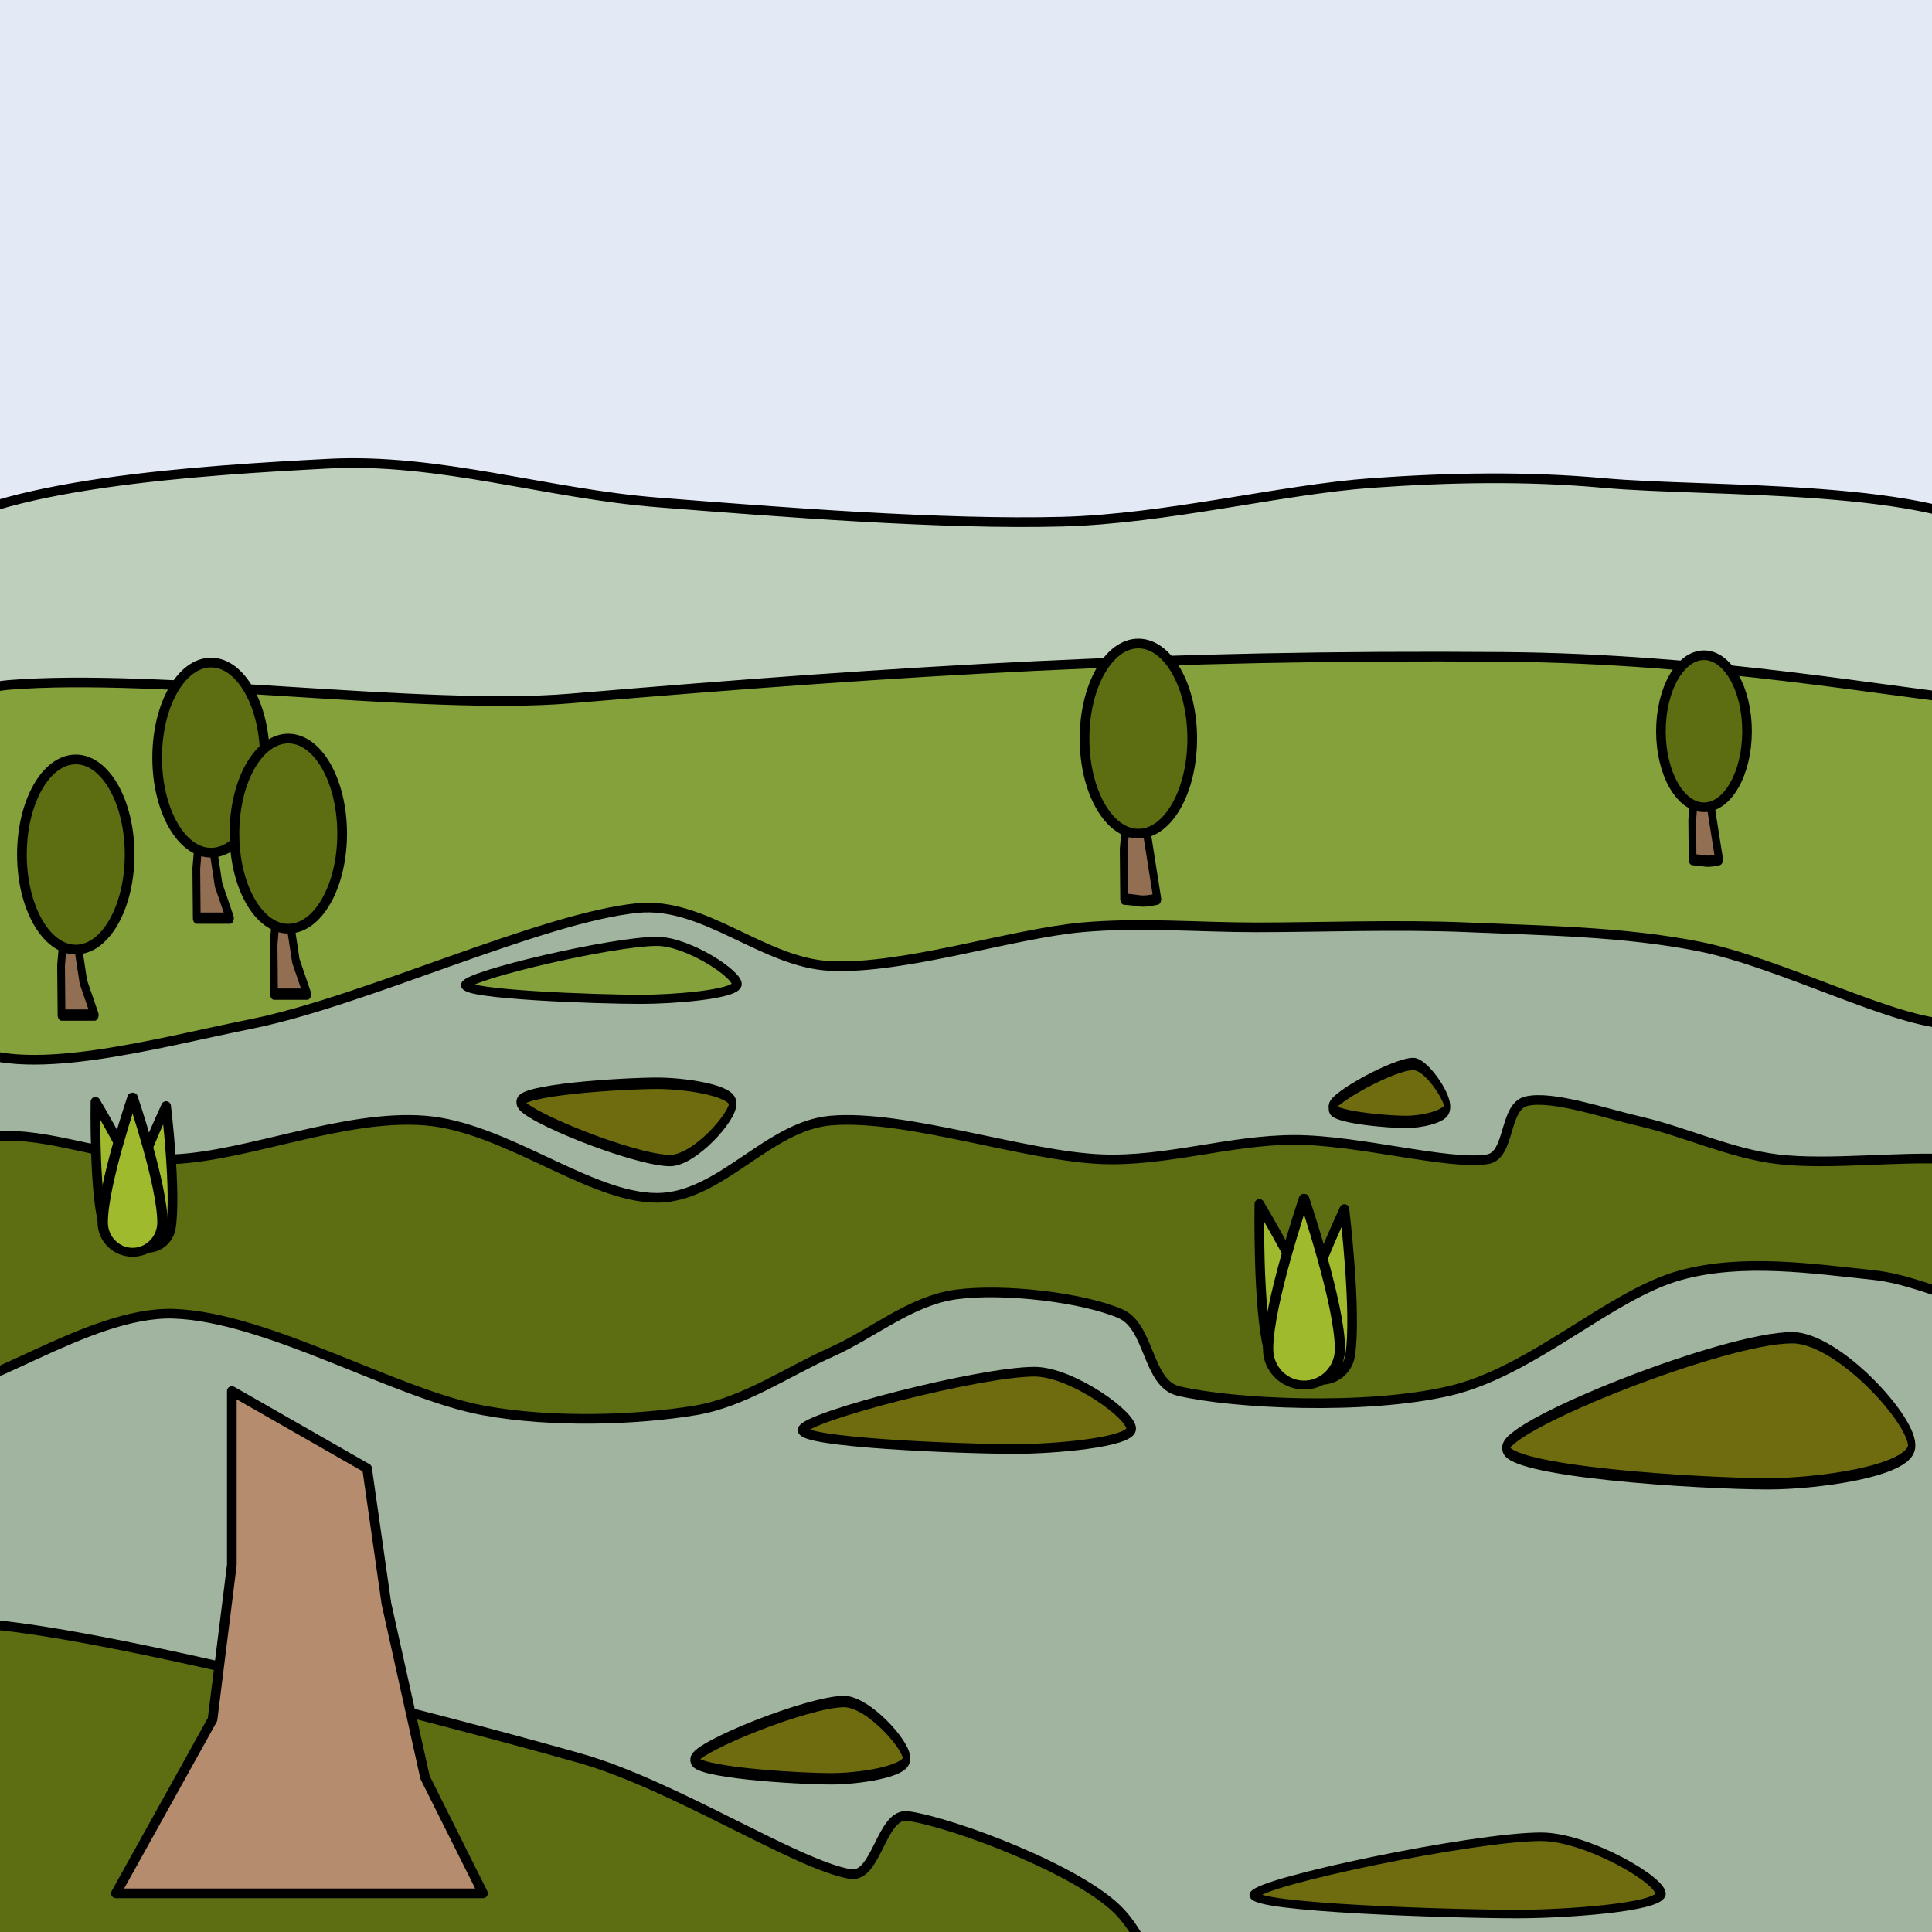 <?xml version="1.0" encoding="UTF-8" standalone="no"?>
<!DOCTYPE svg PUBLIC "-//W3C//DTD SVG 1.1//EN" "http://www.w3.org/Graphics/SVG/1.1/DTD/svg11.dtd">
<svg width="100%" height="100%" viewBox="0 0 100 100" version="1.1" xmlns="http://www.w3.org/2000/svg" xmlns:xlink="http://www.w3.org/1999/xlink" xml:space="preserve" xmlns:serif="http://www.serif.com/" style="fill-rule:evenodd;clip-rule:evenodd;stroke-linecap:round;stroke-linejoin:round;stroke-miterlimit:1.5;">
    <g transform="matrix(1,0,0,1,-259,-688)">
        <rect id="Swamp" x="259" y="688" width="100" height="100" style="fill:none;"/>
        <clipPath id="_clip1">
            <rect id="Swamp1" serif:id="Swamp" x="259" y="688" width="100" height="100"/>
        </clipPath>
        <g clip-path="url(#_clip1)">
            <g id="Foreground">
                <g id="Background">
                    <rect x="248.681" y="684" width="118.319" height="43" style="fill:rgb(227,234,246);stroke:black;stroke-width:0.5px;"/>
                    <rect x="243" y="727" width="131" height="72" style="fill:rgb(161,180,159);stroke:black;stroke-width:0.5px;"/>
                    <path d="M255,716C258.333,713 269.667,712.333 276,712C281.698,711.7 287.312,713.551 293,714C299.333,714.5 307.833,715.167 314,715C319.373,714.855 325.333,713.333 330,713C333.99,712.715 338.016,712.638 342,713C347.5,713.5 359.5,713 363,716C366.5,719 367.958,730.351 363,731C345.167,733.333 274,732.5 256,730C251.366,729.356 251.667,719 255,716Z" style="fill:rgb(190,208,187);stroke:black;stroke-width:0.5px;"/>
                    <path d="M382,727C331.667,726.667 281.333,726.333 231,726" style="fill:none;stroke:black;stroke-width:0.5px;"/>
                    <g transform="matrix(1,0,0,1,0,-3)">
                        <path d="M255,763C257.667,763.5 263.469,758.844 268,759C272.833,759.167 279.5,763.167 284,764C287.605,764.668 292,764.5 295,764C297.504,763.583 299.75,762 302,761C304.181,760.031 306.135,758.315 308.5,758C311,757.667 315.083,758.167 317,759C318.528,759.665 318.378,762.618 320,763C322.833,763.667 329.667,764 334,763C338.333,762 342.333,758 346,757C349.216,756.123 352.833,756.667 356,757C359.056,757.322 363.167,759.833 365,759C366.833,758.167 367.833,753.333 367,752C366.167,750.667 362.352,751.147 360,751C357.333,750.833 353.667,751.322 351,751C348.597,750.71 346.167,749.571 344,749.071C342.02,748.614 339.333,747.678 338,748C336.832,748.282 337.185,750.802 336,751C334,751.333 329.333,750 326,750C322.667,750 319.347,751.139 316,751C312,750.833 305.833,748.667 302,749C298.729,749.284 296.283,753 293,753C289.5,753 285.167,749.333 281,749C276.833,748.667 271.833,750.833 268,751C267.504,751.022 266.993,750.996 266.475,750.941C263.5,750.62 260.271,749.29 258,750C255.333,750.833 252.5,753.833 252,756C251.5,758.167 252.505,762.532 255,763Z" style="fill:rgb(92,109,18);stroke:black;stroke-width:0.5px;"/>
                    </g>
                    <path d="M257,742C260,744 267.086,741.983 272,741C277.833,739.833 287,735.5 292,735C295.463,734.654 298.523,737.849 302,738C305.833,738.167 311.333,736.333 315,736C317.988,735.728 321,736 324,736C327.333,736 331.337,735.841 335,736C338.833,736.167 343.064,736.213 347,737C351.167,737.833 357.167,741 360,741C361.886,741 363.775,738.872 364,737C364.333,734.223 365.385,724.645 362,724.338C356.924,723.876 347.761,722.086 336.78,722C319.239,721.862 306.06,722.673 288.499,724.155C280.981,724.79 267.22,722.819 259.456,723.451C255.702,723.757 255.648,726.969 254,727C253.333,727.012 253.869,728.346 254,729C254.5,731.5 254,740 257,742Z" style="fill:rgb(133,161,59);stroke:black;stroke-width:0.5px;"/>
                    <g transform="matrix(0.929,0,0,0.929,22.5,51.5)">
                        <g transform="matrix(0.211,0,0,0.308,260.211,494.385)">
                            <path d="M270.115,782L270,773L271,765L271,756L278,760L279,767L275.885,769L278.885,782C274.191,782.688 274.724,782.209 270.115,782Z" style="fill:rgb(146,110,82);stroke:black;stroke-width:2.04px;"/>
                        </g>
                        <g transform="matrix(1,0,0,1,0,-1)">
                            <ellipse cx="318" cy="727.297" rx="3" ry="5.297" style="fill:rgb(92,109,18);stroke:black;stroke-width:0.54px;"/>
                        </g>
                    </g>
                    <g transform="matrix(0.743,0,0,0.743,110.924,186.211)">
                        <g transform="matrix(0.211,0,0,0.308,260.211,494.385)">
                            <path d="M270.115,782L270,773L271,765L271,756L278,760L279,767L275.885,769L278.885,782C274.191,782.688 274.724,782.209 270.115,782Z" style="fill:rgb(146,110,82);stroke:black;stroke-width:2.55px;"/>
                        </g>
                        <g transform="matrix(1,0,0,1,0,-1)">
                            <ellipse cx="318" cy="727.297" rx="3" ry="5.297" style="fill:rgb(92,109,18);stroke:black;stroke-width:0.67px;"/>
                        </g>
                    </g>
                    <g transform="matrix(0.929,0,0,0.929,-25.5,52.485)">
                        <g transform="matrix(0.211,0,0,0.308,260.211,494.385)">
                            <path d="M270.115,782L270,773L271,765L271,756L278,760L273.885,767L275.885,776L278.885,782L270.115,782Z" style="fill:rgb(146,110,82);stroke:black;stroke-width:2.04px;"/>
                        </g>
                        <g transform="matrix(1,0,0,1,0,-1)">
                            <ellipse cx="318" cy="727.297" rx="3" ry="5.297" style="fill:rgb(92,109,18);stroke:black;stroke-width:0.54px;"/>
                        </g>
                    </g>
                    <g transform="matrix(0.929,0,0,0.929,-32.5,57.5)">
                        <g transform="matrix(0.211,0,0,0.308,260.211,494.385)">
                            <path d="M270.115,782L270,773L271,765L271,756L278,760L273.885,767L275.885,776L278.885,782L270.115,782Z" style="fill:rgb(146,110,82);stroke:black;stroke-width:2.04px;"/>
                        </g>
                        <g transform="matrix(1,0,0,1,0,-1)">
                            <ellipse cx="318" cy="727.297" rx="3" ry="5.297" style="fill:rgb(92,109,18);stroke:black;stroke-width:0.54px;"/>
                        </g>
                    </g>
                    <g transform="matrix(0.929,0,0,0.929,-21.5,56.419)">
                        <g transform="matrix(0.211,0,0,0.308,260.211,494.385)">
                            <path d="M270.115,782L270,773L271,765L271,756L278,760L273.885,767L275.885,776L278.885,782L270.115,782Z" style="fill:rgb(146,110,82);stroke:black;stroke-width:2.04px;"/>
                        </g>
                        <g transform="matrix(1,0,0,1,0,-1)">
                            <ellipse cx="318" cy="727.297" rx="3" ry="5.297" style="fill:rgb(92,109,18);stroke:black;stroke-width:0.54px;"/>
                        </g>
                    </g>
                </g>
                <path d="M257,772C262.667,772 281.333,776.833 289,779C293.886,780.381 300.167,784.5 303,785C304.393,785.246 304.6,781.8 306,782C308.333,782.333 315,784.833 317,787C318.823,788.975 320.429,793.85 318,795C314.833,796.5 304.673,796.142 298,796C290.167,795.833 278.347,795.167 271,794C265.141,793.07 256.585,791.5 253.919,789C251.473,786.707 254.486,781.833 255,779C255.433,776.612 254.573,772 257,772Z" style="fill:rgb(92,109,18);stroke:black;stroke-width:0.5px;"/>
                <g transform="matrix(0.647,0,0,1,89.177,5.071)">
                    <path d="M318,774C317.833,774.667 326.167,775 329,775C331.028,775 334.833,774.667 335,774C335.167,773.333 331.944,771 330,771C327.167,771 318.167,773.333 318,774Z" style="fill:rgb(110,108,14);stroke:black;stroke-width:0.59px;"/>
                </g>
                <g transform="matrix(1.235,0,0,1,-68.785,12.071)">
                    <path d="M318,774C317.833,774.667 326.167,775 329,775C331.028,775 334.833,774.667 335,774C335.167,773.333 331.944,771 330,771C327.167,771 318.167,773.333 318,774Z" style="fill:rgb(110,108,14);stroke:black;stroke-width:0.44px;"/>
                </g>
                <g transform="matrix(0.647,0,0,-1,80.177,1519.07)">
                    <path d="M318,774C317.833,774.667 326.167,775 329,775C331.028,775 334.833,774.667 335,774C335.167,773.333 331.944,771 330,771C327.167,771 318.167,773.333 318,774Z" style="fill:rgb(110,108,14);stroke:black;stroke-width:0.59px;"/>
                </g>
                <g transform="matrix(0.353,0,0,0.75,215.658,164.821)">
                    <path d="M318,774C317.833,774.667 326.167,775 329,775C331.028,775 334.833,774.667 335,774C335.167,773.333 331.944,771 330,771C327.167,771 318.167,773.333 318,774Z" style="fill:rgb(110,108,14);stroke:black;stroke-width:0.85px;"/>
                </g>
                <g transform="matrix(0.824,0,0,0.75,21.089,158.475)">
                    <path d="M318,774C317.833,774.667 326.167,775 329,775C331.028,775 334.833,774.667 335,774C335.167,773.333 331.944,771 330,771C327.167,771 318.167,773.333 318,774Z" style="fill:rgb(133,161,59);stroke:black;stroke-width:0.63px;"/>
                </g>
                <g transform="matrix(1.235,0,0,1.89,-55.785,-699.949)">
                    <path d="M318,774C317.833,774.667 326.167,775 329,775C331.028,775 334.833,774.667 335,774C335.167,773.333 331.944,771 330,771C327.167,771 318.167,773.333 318,774Z" style="fill:rgb(110,108,14);stroke:black;stroke-width:0.31px;"/>
                </g>
                <g transform="matrix(1,0,0,1,-17.456,-12)">
                    <path d="M318,774C317.833,774.667 326.167,775 329,775C331.028,775 334.833,774.667 335,774C335.167,773.333 331.944,771 330,771C327.167,771 318.167,773.333 318,774Z" style="fill:rgb(110,108,14);stroke:black;stroke-width:0.5px;"/>
                </g>
                <g transform="matrix(1,0,0,1,0,4)">
                    <path d="M265,782L270,773L271,765L271,756L278,760L279,767L281,776L284,782L265,782Z" style="fill:rgb(181,141,110);stroke:black;stroke-width:0.5px;"/>
                </g>
                <g transform="matrix(0.744,0,0,0.744,152.029,165.432)">
                    <g transform="matrix(0.966,-0.258,0.258,0.966,-193.702,93.474)">
                        <path d="M232,779C232,779 230,786 230,789C230,790.104 230.896,791 232,791C233.104,791 234,790.104 234,789C234,786 232,779 232,779Z" style="fill:rgb(160,186,45);stroke:black;stroke-width:0.67px;"/>
                    </g>
                    <g transform="matrix(0.988,0.158,-0.158,0.988,131.174,-19.819)">
                        <path d="M232,779C232,779 230,786 230,789C230,790.104 230.896,791 232,791C233.104,791 234,790.104 234,789C234,786 232,779 232,779Z" style="fill:rgb(160,186,45);stroke:black;stroke-width:0.67px;"/>
                    </g>
                    <g transform="matrix(1.25,0,0,1.083,-55.5,-57.917)">
                        <path d="M232,779C232,779 230,785.785 230,788.692C230,789.966 230.896,791 232,791C233.104,791 234,789.966 234,788.692C234,785.785 232,779 232,779Z" style="fill:rgb(160,186,45);stroke:black;stroke-width:0.57px;"/>
                    </g>
                </g>
                <g transform="matrix(0.618,0,0,0.618,120.941,259.199)">
                    <g transform="matrix(0.966,-0.258,0.258,0.966,-193.702,93.474)">
                        <path d="M232,779C232,779 230,786 230,789C230,790.104 230.896,791 232,791C233.104,791 234,790.104 234,789C234,786 232,779 232,779Z" style="fill:rgb(160,186,45);stroke:black;stroke-width:0.81px;"/>
                    </g>
                    <g transform="matrix(0.988,0.158,-0.158,0.988,131.174,-19.819)">
                        <path d="M232,779C232,779 230,786 230,789C230,790.104 230.896,791 232,791C233.104,791 234,790.104 234,789C234,786 232,779 232,779Z" style="fill:rgb(160,186,45);stroke:black;stroke-width:0.81px;"/>
                    </g>
                    <g transform="matrix(1.25,0,0,1.083,-55.5,-57.917)">
                        <path d="M232,779C232,779 230,785.785 230,788.692C230,789.966 230.896,791 232,791C233.104,791 234,789.966 234,788.692C234,785.785 232,779 232,779Z" style="fill:rgb(160,186,45);stroke:black;stroke-width:0.69px;"/>
                    </g>
                </g>
            </g>
        </g>
    </g>
</svg>
